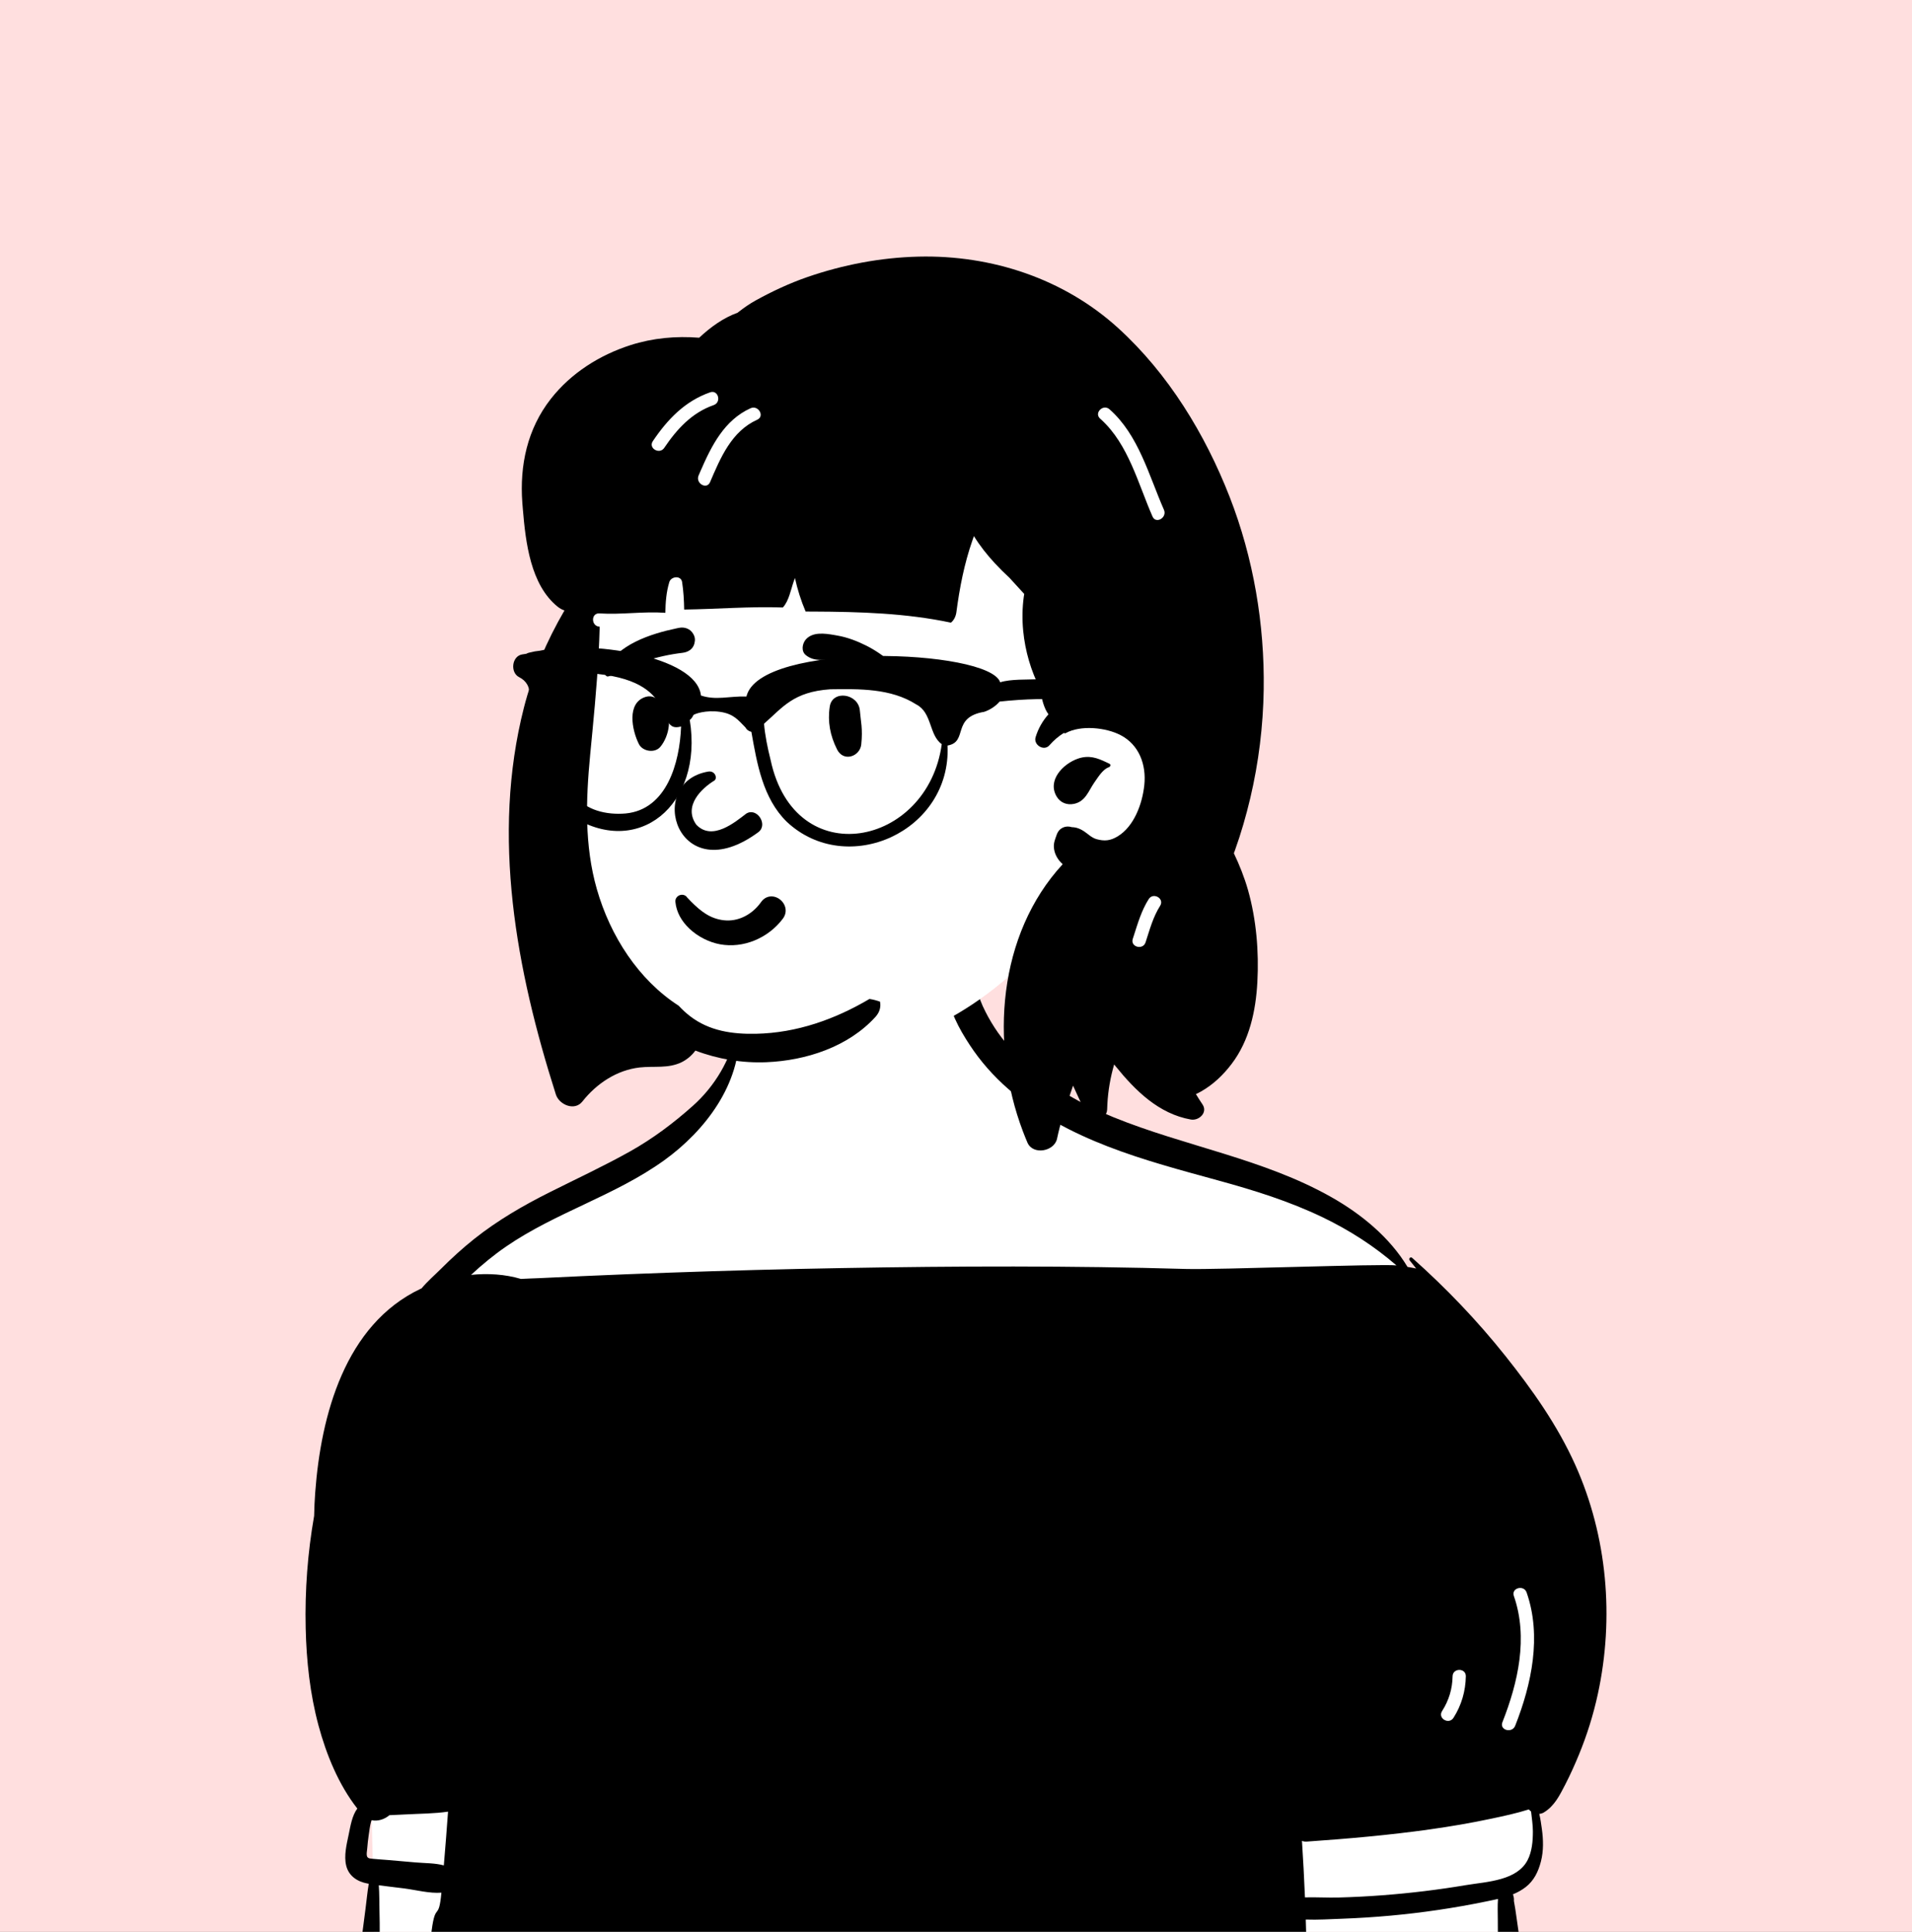<svg width="194" height="196" viewBox="0 0 194 196" fill="none" xmlns="http://www.w3.org/2000/svg">
<rect x="0" y="0" width="194" height="196" fill="#808080" stroke="none"/>
<g clip-path="url(#clip0_1317_51694)">
<rect width="194" height="196" fill="#FFDFDF"/>
<path fill-rule="evenodd" clip-rule="evenodd" d="M37.084 209.285C37.492 205.498 37.743 201.685 37.887 197.88C38.031 194.079 37.843 190.231 37.76 186.429C37.592 178.693 37.318 170.94 37.933 163.217C38.516 155.918 39.85 148.669 41.958 141.655C42.985 138.24 44.066 134.687 45.754 131.531C47.452 128.358 50.141 126.245 53.094 124.307C56.239 122.244 59.358 120.142 62.49 118.059C65.12 116.311 69.851 114.277 72.009 111.941C74.279 109.481 74.705 103.387 76.217 100.474C77.689 97.637 81.856 95.787 85.065 95.787C90.377 95.787 94.401 95.515 98.768 100.43C100.947 102.883 99.213 105.362 101.497 107.715C103.597 109.879 108.967 112.103 111.673 113.358C114.915 114.863 118.238 116.191 121.61 117.373C125.049 118.58 128.574 119.479 132.033 120.618C135.348 121.709 139.677 126.208 142.25 128.588C144.643 130.802 145.237 130.554 147.055 133.242C151.047 139.143 155.044 145.111 158.223 151.5C159.806 154.682 161.339 158.029 161.914 161.563C162.527 165.333 161.919 168.975 160.925 172.625C159.914 176.339 156.701 179.875 155.655 183.58C155.172 185.287 156.828 187.15 156.067 188.759C155.686 189.563 155.207 190.277 154.662 190.978C154.242 191.517 152.603 191.398 152.391 192.058C152.177 192.725 153.363 194.108 153.38 194.798C153.405 195.787 153.445 196.774 153.477 197.762L153.668 203.6C153.794 207.438 153.92 211.274 154.046 215.112C154.087 216.364 154.147 217.588 153.847 218.776C153.955 218.675 154.058 218.566 154.152 218.443C154.428 218.084 155.012 218.388 154.778 218.809C154.388 219.511 153.827 220.006 153.168 220.36C152.402 221.49 36.422 224.012 35.851 220.71C35.531 218.857 36.113 216.874 36.346 215.033C36.589 213.116 36.877 211.207 37.084 209.285Z" fill="white"/>
<path fill-rule="evenodd" clip-rule="evenodd" d="M154.898 161.571C154.615 160.758 153.317 161.11 153.603 161.928C155.071 166.137 154.029 170.717 152.441 174.735C152.123 175.541 153.423 175.887 153.737 175.092C155.408 170.866 156.441 165.991 154.898 161.571ZM145.049 185.612C140.907 186.195 136.761 186.555 132.59 186.846C132.404 186.859 132.242 186.831 132.103 186.77C132.227 188.681 132.328 190.593 132.407 192.505C133.544 192.474 134.705 192.549 135.832 192.519C137.305 192.478 138.777 192.404 140.247 192.292C143.092 192.077 145.933 191.734 148.747 191.26C149.798 191.084 151.134 190.976 152.332 190.626C153.464 190.296 154.472 189.748 155.001 188.716C155.451 187.842 155.533 186.772 155.533 185.806C155.533 185.14 155.419 184.464 155.35 183.794C155.265 183.734 155.187 183.661 155.125 183.581C153.875 183.975 152.579 184.253 151.309 184.521C149.241 184.962 147.143 185.318 145.049 185.612ZM147.386 170.074C147.363 171.358 147.008 172.525 146.317 173.606C145.849 174.338 147.013 175.012 147.477 174.285C148.291 173.012 148.703 171.582 148.73 170.074C148.745 169.207 147.401 169.21 147.386 170.074ZM41.198 184.086C40.638 184.118 40.073 184.137 39.51 184.167C39.014 184.591 38.327 184.809 37.7 184.673C37.678 184.728 37.658 184.789 37.641 184.859C37.529 185.291 37.474 185.755 37.41 186.195C37.346 186.629 37.298 187.066 37.264 187.502C37.247 187.723 37.141 188.22 37.276 188.412C37.397 188.585 37.664 188.569 37.849 188.592C38.346 188.645 38.85 188.67 39.35 188.713C40.296 188.795 41.242 188.877 42.186 188.96C43.112 189.04 44.128 189.016 45.033 189.259C45.188 187.442 45.329 185.626 45.46 183.807C44.057 184.014 42.591 184.009 41.198 184.086ZM158.808 181.073C158.243 182.164 157.722 183.236 156.642 183.891C156.501 183.975 156.343 184.021 156.182 184.032C156.303 184.552 156.379 185.083 156.446 185.573C156.594 186.654 156.625 187.771 156.355 188.837C156.091 189.873 155.654 190.8 154.798 191.464C154.4 191.773 153.964 192.008 153.508 192.194C153.585 192.412 153.63 192.627 153.607 192.864C153.716 193.413 153.788 193.972 153.867 194.508C154.04 195.699 154.213 196.89 154.349 198.086C154.621 200.466 154.835 202.846 155.014 205.234C155.194 207.615 155.324 210 155.431 212.386C155.486 213.606 155.535 214.826 155.581 216.047C155.626 217.303 155.829 218.587 155.275 219.752C154.828 220.693 153.318 220.639 152.854 219.752C152.266 218.624 152.439 217.285 152.424 216.047C152.409 214.883 152.389 213.717 152.364 212.552C152.313 210.167 152.239 207.785 152.181 205.4C152.123 203.073 152.053 200.747 152.006 198.42C151.982 197.201 151.981 195.982 151.974 194.764C151.971 194.088 151.942 193.368 151.992 192.664C151.572 192.762 151.149 192.846 150.731 192.932C147.537 193.588 144.31 194.065 141.063 194.36C139.432 194.508 137.796 194.612 136.16 194.672C134.957 194.715 133.711 194.799 132.489 194.754C132.585 197.671 132.629 200.59 132.624 203.51C132.62 205.615 132.592 207.721 132.54 209.826C132.511 210.934 132.488 212.042 132.454 213.148C132.439 213.646 132.439 214.149 132.405 214.644C132.395 214.799 132.373 214.949 132.345 215.096C132.456 215.411 132.548 215.721 132.624 216.012C132.993 217.424 132.993 218.78 132.829 220.219C132.688 221.438 131.661 222.57 130.306 222.141C130.085 222.072 129.865 222 129.647 221.926C127.651 222.153 125.644 222.205 123.62 222.244C120.662 222.301 117.702 222.319 114.742 222.335C108.937 222.365 103.129 222.38 97.322 222.397C85.652 222.43 73.982 222.462 62.312 222.496C59.073 222.506 55.835 222.514 52.596 222.525C50.919 222.529 49.246 222.531 47.572 222.595C46.79 222.626 46.008 222.667 45.226 222.679C44.321 222.694 43.52 222.433 42.655 222.197C42.166 222.06 41.973 221.57 42.077 221.155C41.294 221.341 40.345 220.945 40.078 220.063C39.883 219.422 39.955 218.728 40.245 218.135V218.133C40.807 214.589 41.519 211.061 42.078 207.516C42.691 203.632 43.281 199.74 43.801 195.842C44.19 192.897 44.511 194.985 44.788 192.027C43.58 192.121 42.214 191.752 41.018 191.597C40.16 191.485 39.295 191.396 38.435 191.278C38.499 192.146 38.48 193.03 38.503 193.862C38.549 195.513 38.529 197.158 38.487 198.811C38.406 201.998 38.227 200.143 37.94 203.317C37.649 206.515 37.292 209.702 36.861 212.885C36.639 214.523 36.402 216.16 36.152 217.795C36.036 218.558 35.917 219.319 35.794 220.083C35.648 220.981 35.601 221.834 34.927 222.509C34.415 223.022 33.368 222.978 33.029 222.264C32.599 221.361 32.794 220.588 32.953 219.641C33.083 218.879 33.207 218.118 33.33 217.357C33.592 215.725 33.841 214.091 34.074 212.457C34.524 209.306 34.949 206.15 35.328 202.99C35.712 199.805 36.108 201.666 36.485 198.482C36.675 196.875 36.864 195.272 37.086 193.67C37.199 192.846 37.269 191.969 37.416 191.121C37.37 191.114 37.323 191.106 37.276 191.097C36.254 190.91 35.383 190.334 35.126 189.282C34.88 188.275 35.173 187.118 35.379 186.13C35.556 185.288 35.715 184.214 36.256 183.493C34.348 181.061 33.107 178.001 32.315 175.059C31.453 171.854 31.092 168.509 31.016 165.198C30.927 161.36 31.216 157.546 31.873 153.794C31.889 152.999 31.925 152.204 31.984 151.411C32.562 143.62 34.988 134.399 42.678 130.759C42.708 130.744 42.741 130.73 42.773 130.717C43.375 129.996 44.128 129.347 44.736 128.741C45.813 127.665 46.938 126.636 48.131 125.688C50.493 123.812 53.083 122.312 55.776 120.963C58.499 119.597 61.262 118.314 63.923 116.824C66.241 115.524 68.328 113.957 70.308 112.189C72.534 110.201 74.118 107.521 74.74 104.595C74.772 104.442 74.998 104.484 75.001 104.63C75.164 109.993 71.546 114.732 67.382 117.73C62.403 121.311 56.391 123.007 51.341 126.479C50.086 127.341 48.912 128.314 47.795 129.347C49.506 129.173 51.248 129.283 52.853 129.757C53.484 129.718 54.12 129.707 54.753 129.677C56.201 129.604 57.651 129.537 59.1 129.473C62.055 129.342 65.011 129.223 67.968 129.119C73.769 128.914 79.571 128.759 85.373 128.657C97.033 128.45 108.708 128.409 120.366 128.747C123.527 128.838 140.151 128.208 141.69 128.386C139.427 126.426 136.944 124.827 134.215 123.511C130.799 121.869 127.27 120.773 123.623 119.772C116.113 117.709 108.313 115.722 102.303 110.483C100.81 109.181 99.483 107.684 98.396 106.025C97.357 104.442 96.203 102.415 96.175 100.485C96.154 99.114 98.062 98.614 98.741 99.789C99.163 100.516 99.371 101.315 99.716 102.078C100.058 102.834 100.464 103.563 100.917 104.261C101.805 105.632 102.907 106.855 104.107 107.96C106.663 110.316 109.761 112.042 112.966 113.347C120.243 116.31 128.202 117.56 135.098 121.466C138.115 123.174 141.003 125.533 142.815 128.541C143.108 128.586 143.398 128.64 143.689 128.7C143.472 128.426 143.254 128.153 143.034 127.88C142.889 127.702 143.113 127.467 143.289 127.625C146.718 130.676 149.876 133.972 152.738 137.564C155.476 141.003 158.03 144.606 159.837 148.633C163.086 155.866 163.802 164.138 162.124 171.873C161.667 173.98 161.022 176.043 160.2 178.038C159.777 179.069 159.318 180.083 158.808 181.073Z" fill="black"/>
<path fill-rule="evenodd" clip-rule="evenodd" d="M84.79 30.226C75.252 30.226 63.305 41.11 59.809 45.742C56.869 49.636 57.285 69.698 57.285 81.6C57.285 84.088 58.41 88.799 58.818 91.18C60.314 99.904 66.832 107.221 79.733 107.221C90.238 107.221 98.321 103.892 106.139 95.379C107.923 93.437 116.632 100.39 118.413 97.886C123.066 97.886 126.956 54.398 117.821 41.355C108.687 28.311 94.328 30.226 84.79 30.226Z" fill="white"/>
<path fill-rule="evenodd" clip-rule="evenodd" d="M113.458 33.288C107.946 28.272 100.604 25.858 93.195 26.037C89.359 26.129 85.535 26.86 81.912 28.112C80.1 28.74 78.344 29.561 76.665 30.488C76.061 30.822 75.504 31.212 74.967 31.628L74.833 31.732H74.831C73.392 32.249 72.107 33.179 70.941 34.266C68.605 34.079 66.249 34.289 63.99 35.01C60.845 36.015 57.934 37.855 55.89 40.469C53.508 43.511 52.716 47.201 52.998 51.011L53.051 51.658C53.33 55.023 53.831 59.351 56.592 61.562C56.802 61.73 57.034 61.858 57.274 61.935C55.494 64.984 54.035 68.368 53.161 71.787C49.827 84.842 52.39 98.458 56.4 111.041C56.729 112.078 58.296 112.767 59.095 111.754C60.519 109.943 62.589 108.561 64.917 108.302C66.353 108.142 67.783 108.432 69.14 107.78C69.672 107.522 70.187 107.102 70.556 106.591C72.847 107.46 75.315 107.871 77.763 107.77C81.779 107.605 86.073 106.213 88.837 103.162C89.279 102.672 89.392 102.122 89.29 101.626C88.943 101.502 88.588 101.41 88.221 101.352C84.717 103.419 80.854 104.799 76.703 104.886C74.305 104.936 71.965 104.6 70.02 103.102C69.599 102.778 69.212 102.418 68.854 102.033C64.788 99.416 61.921 94.971 60.558 90.21C59.288 85.77 59.444 81.147 59.88 76.593L60.111 74.19C60.447 70.662 60.759 67.124 60.846 63.582L60.819 63.581C59.961 63.526 59.954 62.181 60.819 62.236C63.057 62.381 65.278 62.014 67.508 62.174C67.526 61.119 67.603 60.069 67.913 59.052C68.089 58.471 69.101 58.356 69.208 59.052C69.352 59.983 69.404 60.909 69.419 61.844C72.757 61.799 76.093 61.518 79.431 61.634C80.047 60.977 80.243 59.812 80.531 59.001C80.573 58.882 80.615 58.764 80.659 58.645C80.912 59.803 81.271 60.936 81.742 62.045L82.561 62.048C87.207 62.069 91.947 62.208 96.483 63.174C96.799 62.931 96.987 62.509 97.037 62.125C97.367 59.629 97.836 57.199 98.668 54.82L98.787 54.484C98.797 54.456 98.807 54.426 98.818 54.395C99.431 55.386 100.163 56.309 100.961 57.168C101.431 57.675 101.925 58.16 102.431 58.63C102.923 59.176 103.431 59.714 103.923 60.262C103.904 60.362 103.887 60.463 103.874 60.566C103.723 61.703 103.707 62.856 103.817 63.997C104.017 66.06 104.599 68.048 105.535 69.887L105.564 70.072C105.707 70.933 105.909 71.824 106.38 72.473C105.792 73.133 105.338 73.922 105.075 74.798C104.841 75.578 105.919 76.254 106.479 75.615C106.922 75.108 107.416 74.689 107.958 74.354C107.993 74.4 108.055 74.424 108.124 74.385C109.635 73.546 112.2 73.8 113.708 74.59C115.584 75.571 116.317 77.586 116.109 79.628C115.909 81.579 115.055 83.859 113.401 84.859C112.641 85.317 112.05 85.356 111.244 85.136C110.986 85.066 110.666 84.852 110.529 84.745L110.394 84.637C109.865 84.219 109.373 83.932 108.749 83.921C108.111 83.722 107.469 83.998 107.225 84.668L107.21 84.712C107.096 85.053 106.888 85.481 106.934 86.002C106.98 86.559 107.236 87.068 107.617 87.475C107.683 87.546 107.753 87.617 107.825 87.682C101.257 94.796 100.413 105.88 103.782 114.767C103.928 115.157 104.084 115.542 104.247 115.924C104.81 117.231 106.976 116.826 107.252 115.53C107.334 115.142 107.426 114.756 107.524 114.372C107.706 113.664 107.916 112.962 108.151 112.272L108.24 112.012C108.44 111.441 108.626 110.865 108.828 110.293L108.848 110.228C108.856 110.203 108.864 110.172 108.874 110.139L109.215 110.883L110.251 113.13C110.736 114.179 112.277 113.609 112.334 112.598L112.336 112.564C112.341 112.377 112.347 112.193 112.359 112.009C112.433 110.637 112.67 109.302 113.046 107.996L113.182 108.165C115.203 110.665 117.576 113.009 120.831 113.586C121.647 113.73 122.571 112.877 122.01 112.051C121.778 111.71 121.555 111.36 121.343 111.006C121.526 110.921 121.699 110.832 121.859 110.741C123.093 110.047 124.121 109.058 124.971 107.937C126.774 105.561 127.419 102.57 127.577 99.642C127.745 96.549 127.473 93.287 126.628 90.302C126.261 89.012 125.766 87.773 125.193 86.571C125.233 86.464 125.272 86.357 125.311 86.249C125.929 84.525 126.436 82.762 126.858 80.978C127.708 77.379 128.165 73.665 128.22 69.966C128.321 63.34 127.179 56.608 124.771 50.429C122.285 44.057 118.546 37.918 113.458 33.288ZM116.553 91.221C117.01 90.503 118.152 91.151 117.728 91.875L117.713 91.9C116.988 93.041 116.649 94.339 116.233 95.611C115.965 96.429 114.667 96.08 114.937 95.253L115.027 94.977C115.441 93.687 115.82 92.376 116.553 91.221ZM112.578 77.495L112.274 77.348C111.318 76.892 110.479 76.581 109.349 76.979C107.835 77.512 106.215 79.208 107.237 80.853C107.613 81.46 108.282 81.701 108.971 81.559C110.132 81.318 110.432 80.272 111.021 79.413L111.122 79.267C111.482 78.748 111.936 78.03 112.534 77.826C112.67 77.779 112.727 77.567 112.578 77.495ZM111.724 42.564L111.626 42.477C110.976 41.902 111.93 40.954 112.577 41.526C115.537 44.142 116.565 48.238 118.101 51.728C118.445 52.513 117.288 53.199 116.94 52.407C115.475 49.076 114.503 45.092 111.724 42.564ZM76.155 41.42C76.929 41.071 77.605 42.197 76.861 42.568L76.833 42.581C74.22 43.763 73.108 46.438 72.043 48.922C71.703 49.715 70.546 49.031 70.882 48.244L71.074 47.799C72.186 45.239 73.482 42.63 76.155 41.42ZM72.058 39.803C72.878 39.519 73.229 40.816 72.416 41.1C70.2 41.872 68.68 43.536 67.398 45.438C66.918 46.151 65.754 45.478 66.239 44.759C67.727 42.551 69.495 40.697 72.058 39.803Z" fill="black"/>
<path fill-rule="evenodd" clip-rule="evenodd" d="M76.558 95.419C77.687 94.959 78.695 94.19 79.431 93.208C79.687 92.866 79.754 92.506 79.7 92.176C79.639 91.805 79.42 91.469 79.121 91.244C78.821 91.018 78.446 90.906 78.083 90.963C77.769 91.012 77.454 91.185 77.206 91.543L77.155 91.614C76.717 92.207 76.146 92.693 75.495 93.007C74.869 93.309 74.168 93.45 73.442 93.368C72.061 93.213 71.109 92.465 70.096 91.45C69.972 91.322 69.846 91.19 69.719 91.055C69.64 90.934 69.529 90.855 69.407 90.814C69.27 90.768 69.116 90.771 68.975 90.821C68.838 90.868 68.717 90.958 68.636 91.078C68.558 91.192 68.514 91.333 68.528 91.495C68.621 92.546 69.171 93.485 69.952 94.222C70.818 95.041 71.968 95.607 73.05 95.806C74.243 96.025 75.458 95.868 76.558 95.419ZM72.488 79.192C71.219 79.963 69.287 81.762 70.651 83.674C72.257 85.361 74.57 83.428 75.71 82.553C76.767 81.876 77.954 83.618 76.973 84.41C68.738 90.509 65.396 79.394 71.846 78.286C72.556 78.163 72.82 78.954 72.488 79.192ZM87.246 72.097C87.106 70.357 84.456 69.961 84.192 71.684C83.956 73.226 84.234 74.643 84.929 76.032C85.593 77.359 87.261 76.741 87.387 75.532C87.556 73.912 87.333 73.179 87.246 72.097ZM67.076 71.326C66.707 70.843 66.174 70.512 65.535 70.699C63.538 71.282 64.126 74.118 64.828 75.498C65.209 76.248 66.44 76.438 66.997 75.778C67.904 74.702 68.338 72.552 67.185 71.492C67.154 71.438 67.119 71.382 67.076 71.326ZM84.957 64.482L84.642 64.426C83.666 64.258 82.453 64.095 81.762 64.88C81.397 65.296 81.27 66.07 81.762 66.468C82.628 67.169 83.585 66.897 84.622 66.956C85.477 67.005 86.298 67.147 87.122 67.382C88.927 67.899 90.399 68.841 91.942 69.877C92.144 70.013 92.351 69.754 92.254 69.564C91.364 67.819 89.638 66.386 87.91 65.512C86.987 65.046 85.977 64.659 84.957 64.482ZM68.897 63.7L68.656 63.749C66.028 64.299 62.616 65.396 61.371 67.977C61.325 68.342 61.375 68.42 61.415 68.472L61.429 68.489C61.462 68.532 61.489 68.592 61.647 68.642C61.691 68.632 61.736 68.62 61.78 68.609C62.35 68.459 62.801 68.253 63.238 68.04L63.712 67.806C64.261 67.537 64.815 67.277 65.403 67.085C66.657 66.676 67.945 66.388 69.255 66.234C69.539 66.201 69.812 66.105 70.028 65.941C70.232 65.785 70.388 65.569 70.46 65.282C70.552 64.911 70.526 64.63 70.327 64.295C70.177 64.044 69.963 63.869 69.716 63.769C69.466 63.667 69.18 63.643 68.897 63.7Z" fill="black"/>
<path fill-rule="evenodd" clip-rule="evenodd" d="M58.323 80.697C59.453 82.217 61.55 82.701 63.485 82.533C67.656 82.132 68.969 77.393 69.105 73.709C66.308 74.496 69.341 68.921 59.78 68.308C56.41 68.027 57.339 70.064 55.85 71.552C55.88 74.674 56.4 78.068 58.323 80.697ZM78.19 77.108C80.653 88.645 94.138 85.901 95.554 75.501C94.246 74.577 94.591 72.297 92.966 71.471C90.391 69.824 87.171 69.895 84.246 69.933C80.507 70.19 79.442 71.74 77.522 73.43C77.614 74.559 77.881 75.897 78.19 77.108ZM52.98 66.398C53.118 66.375 53.257 66.353 53.395 66.333C53.503 66.271 53.631 66.224 53.778 66.196C54.115 66.11 54.449 66.052 54.783 66.021C59.576 64.942 70.664 66.475 71.122 70.566C72.648 71.076 73.968 70.619 75.737 70.665C77.084 65.034 100.364 65.829 101.484 69.224C101.488 69.222 101.492 69.221 101.496 69.22C102.572 68.887 104.159 68.967 105.389 68.915C108.019 68.859 110.651 69.094 113.223 69.649C118.04 70.414 124.614 71.311 121.264 77.328C121.263 77.329 121.263 77.331 121.262 77.332H121.262C120.684 77.923 119.704 77.447 119.668 76.645C120.794 73.794 118.25 73.452 116.293 72.633C111.422 70.882 106.464 70.64 101.426 71.181C101.048 71.627 100.473 72.017 99.865 72.22C96.498 72.779 98.272 75.278 96.143 75.642C96.534 84.354 85.961 89.11 79.835 83.382C77.389 80.991 76.805 77.447 76.238 74.252C75.939 74.184 75.748 74.021 75.636 73.804C74.915 73.083 74.463 72.418 73.036 72.22C71.611 72.023 70.513 72.419 70.364 72.541C70.327 72.616 70.287 72.692 70.24 72.768C70.175 72.88 70.086 72.97 69.986 73.041C71.394 81.717 64.661 87.203 57.865 82.703C54.911 79.924 54.287 75.67 54.164 71.872C53.764 71.63 53.511 71.162 53.649 70.573C53.84 69.761 53.392 69.059 52.679 68.706C51.752 68.248 51.916 66.574 52.98 66.398Z" fill="black"/>
</g>
<defs>
<clipPath id="clip0_1317_51694">
<rect width="194" height="196" fill="white"/>
</clipPath>
</defs>
</svg>
